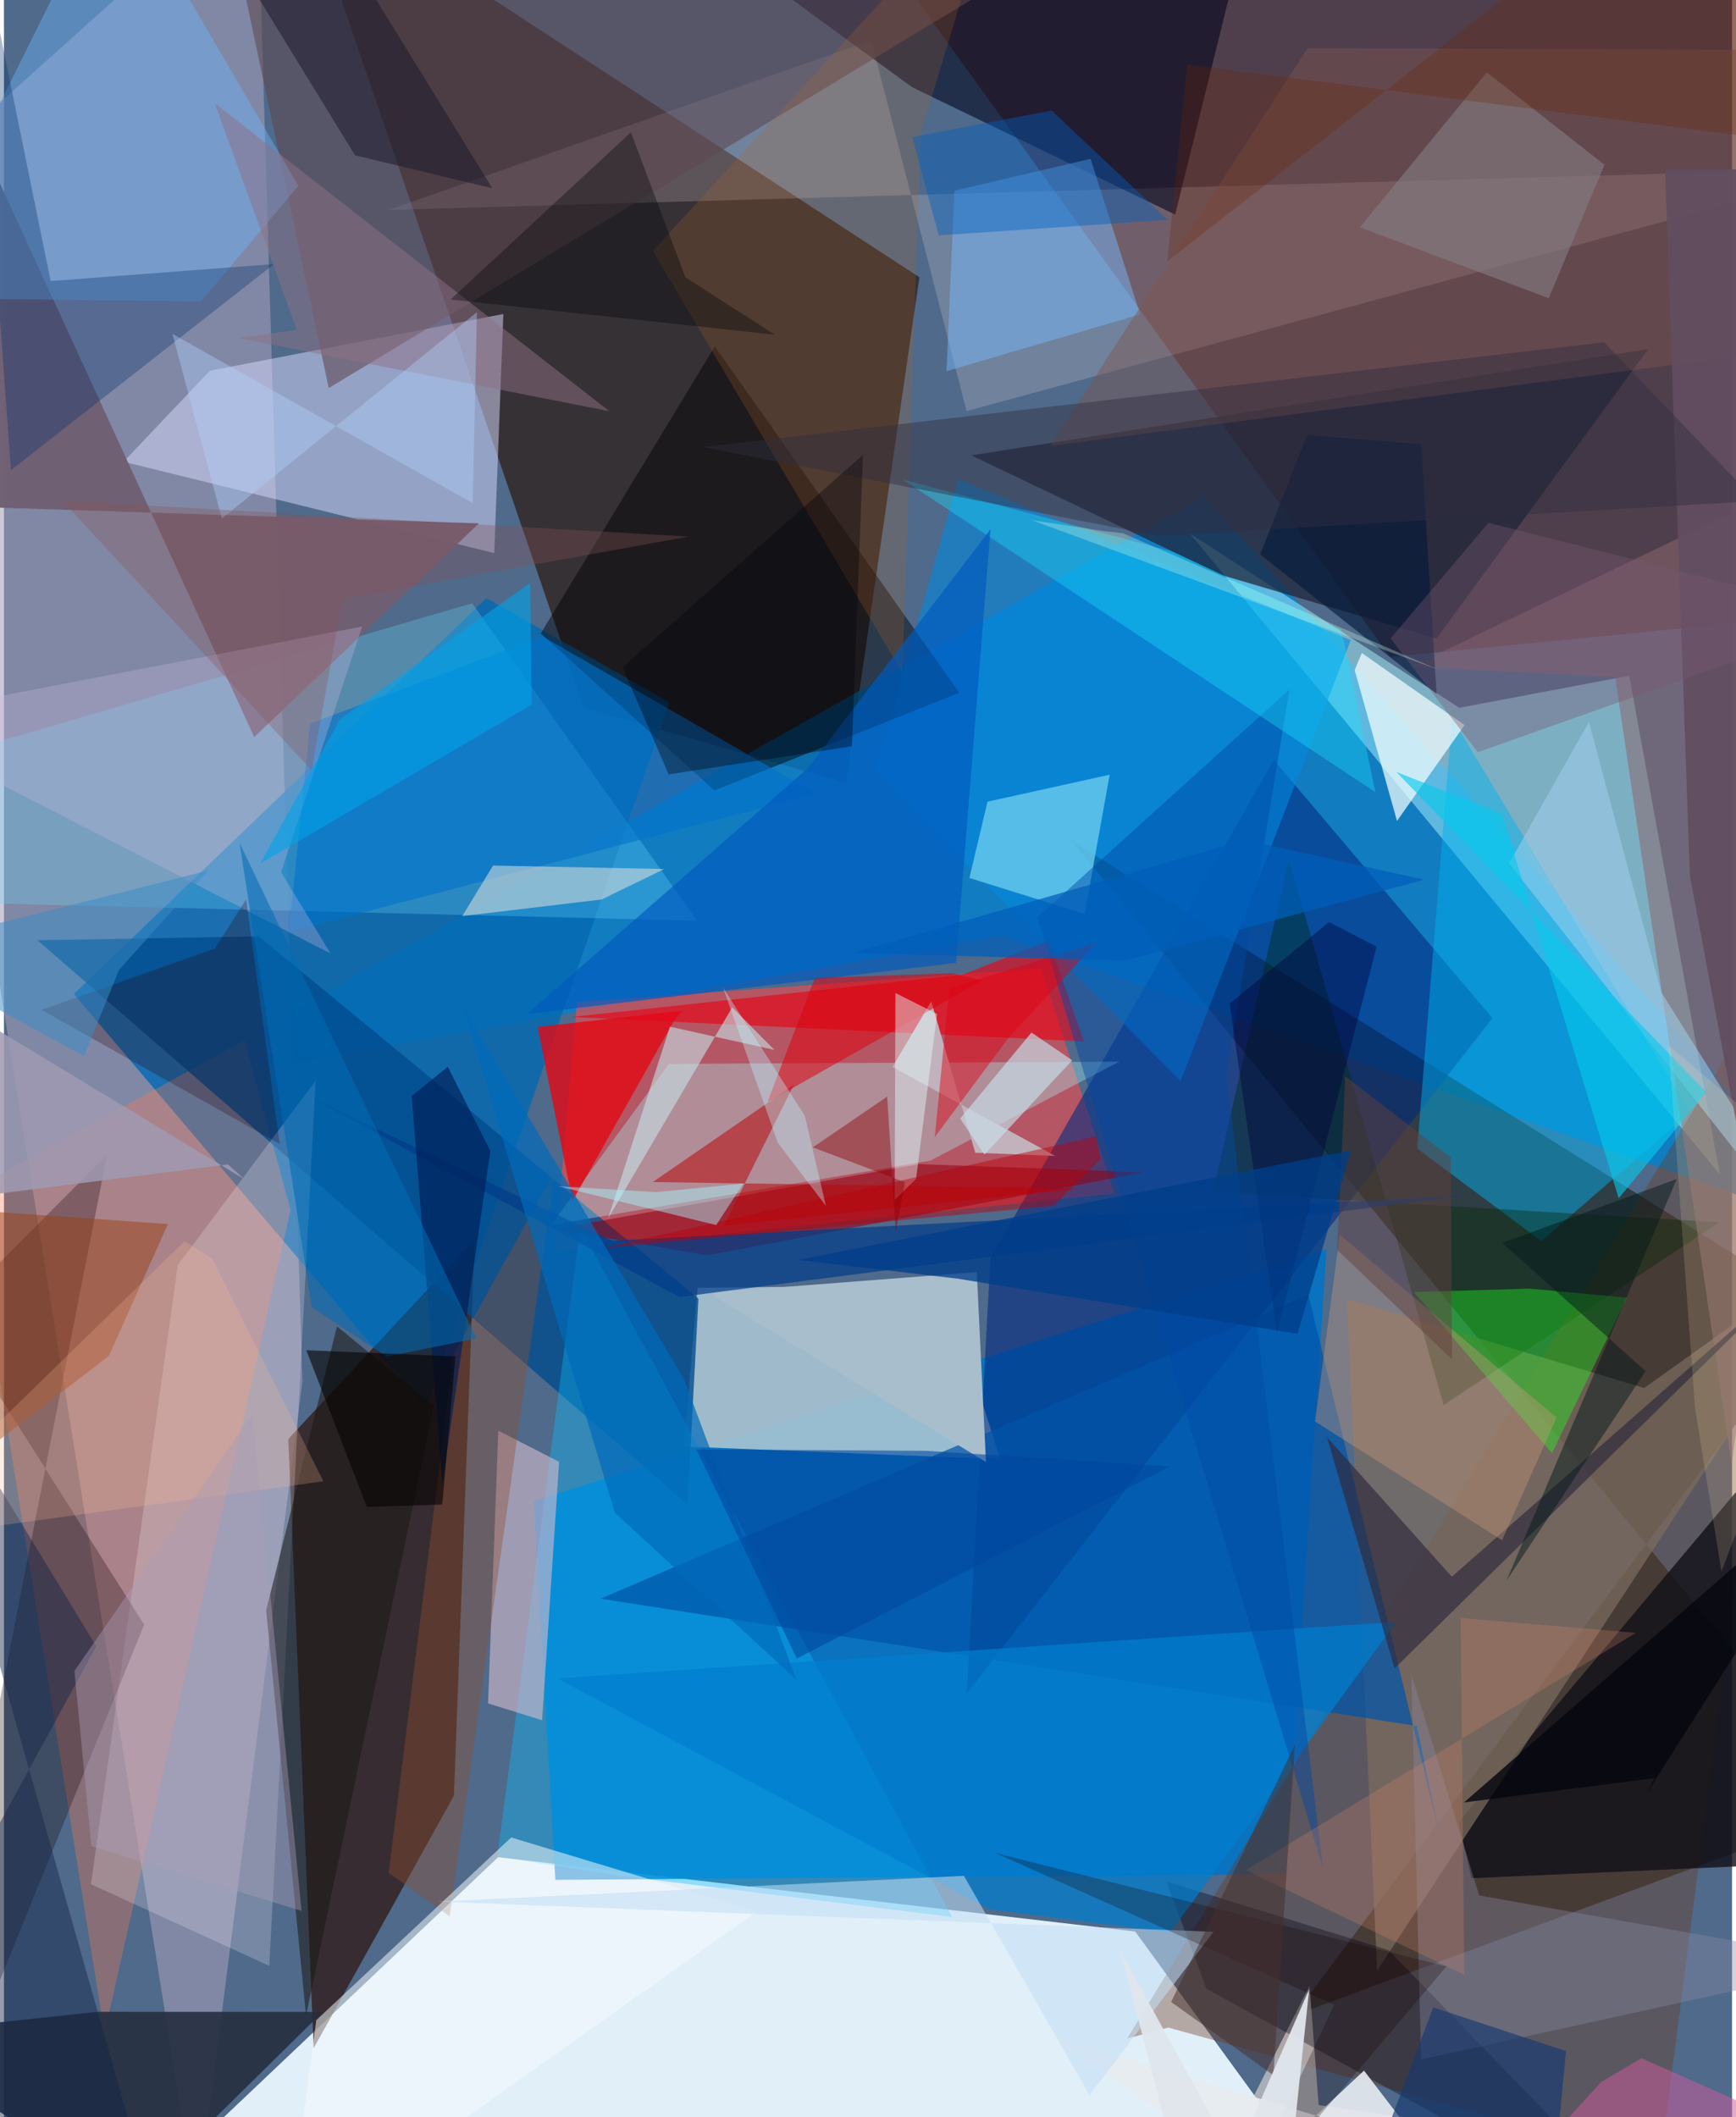 <svg xmlns="http://www.w3.org/2000/svg" width="228" height="278" viewBox="0 0 836 1024"><path fill="#4f6a8a" d="M0 0h836v1024H0z"/><path fill="#e6f3fc" fill-opacity=".969" d="M547.26 934.195L657.702 1086l-553.32-60.122 134.685-127.63z"/><path fill="#270d01" fill-opacity=".616" d="M142.055-62l300.803 196.07-35.43 244.596-126.952-36.384z"/><path fill="#0073c5" fill-opacity=".875" d="M266.758 909.214l-10.417-183.16L639.82 604.09l-19.933 302.444z"/><path fill="#0081d0" fill-opacity=".769" d="M580.57 239.94L73.577 526.34l408.289-73.908L898 598.777z"/><path fill="#501c17" fill-opacity=".533" d="M670.514 317.751L898 295.511 892.964-62 435.18-8.952z"/><path fill="#111201" fill-opacity=".506" d="M898 873.639L516.417 406.56l363.075 226.601-255.498 341.663z"/><path fill="#a7a0ba" fill-opacity=".565" d="M144.367 668.258L122.45-62-62 103.467 93.267 1068.79z"/><path fill="#f94a4b" fill-opacity=".604" d="M266.585 605.108l10.598-120.474 224.539-16.257 35.354 108.9z"/><path fill="#0468b2" fill-opacity=".816" d="M233.431 289.295L33.822 480.758l170.165 200.51 117.908-341.512z"/><path fill="#2b0c00" fill-opacity=".647" d="M227.738 599.129L217.69 868.505 149.832 990.62 137.55 696.006z"/><path fill="#a9c5d2" fill-opacity=".894" d="M328.938 699.622l6.64-76.798 119.795-1.167 26.582 84.112z"/><path fill="#aef8ff" fill-opacity=".49" d="M704.032 342.337l82.241-15.51 43.743 241.01-256.318-309.803z"/><path fill="#002880" fill-opacity=".573" d="M465.861 818.955l11.351-210.187 137.027-241.26 105.818 124.9z"/><path fill="#d4d7fb" fill-opacity=".518" d="M57.885 223.32l41.74-44.016 141.973-27.438-4.42 115.65z"/><path fill="#6c3921" fill-opacity=".388" d="M563.297 980.67l-19.93 5.297 337.215-552.75-79.392 613.21z"/><path fill="#ff7a4e" fill-opacity=".322" d="M48.625 983.42l-65.339-407.435 133.11-72.774 22.251 81.972z"/><path fill="#252e3f" fill-opacity=".898" d="M154.198 973.083l-108.916-.042L-62 984.5l125.85 77.56z"/><path fill="#1d2439" fill-opacity=".725" d="M693.047 308.818L795.43 168.866 467.992 220.25l121.258 57.93z"/><path fill="#004b8e" fill-opacity=".784" d="M330.705 727.667l5.273-99.546L123.312 452.9l-107.113 1.877z"/><path fill="#fee6eb" fill-opacity=".192" d="M465.671 198.84L898 81.292l-711.687 20.212 233.27-81.99z"/><path fill="#aaf6fc" fill-opacity=".345" d="M321.72 514.557l217.846-1.083-91.369 47.869-183.473 31.112z"/><path fill="#00b2ef" fill-opacity=".475" d="M683.696 555.529l60.042 44.748 72-62.318-115.212-190.644z"/><path fill="#121119" fill-opacity=".816" d="M703.737 881.324L898 650.105v249.976l-188.057 8.353z"/><path fill="#0389e1" fill-opacity=".584" d="M421.6 373.512l39.995-141.762 189.948 77.858-82.32 213.295z"/><path fill="#000003" fill-opacity=".467" d="M343.67 382.322l-83.996-75.92 84.21-138.856 118.245 167.52z"/><path fill="#7b6c5e" fill-opacity=".725" d="M898 596.788L664.273 953.182l-14.596-325.048 143.781 43.202z"/><path fill="#08bbff" fill-opacity=".373" d="M295.564 906.887l-56.888-8.99 40.142-303.962L458.71 927.196z"/><path fill="#00021c" fill-opacity=".569" d="M566.595 103.802L607.658-62l-230.1 59.068 61.833 45.141z"/><path fill="#6bdaff" fill-opacity=".286" d="M335.23 445.308l-365.584-8.95 24.516-76.74 232.353-67.843z"/><path fill="#0054a8" fill-opacity=".718" d="M631.045 626.305L288.646 773.227l394.916 61.58 10.705 51.716z"/><path fill="#f9eff7" fill-opacity=".231" d="M84.092 611.92l66.71-89.311-22.446 428.202-86.257-39.465z"/><path fill="#705f73" fill-opacity=".976" d="M229.815 253.125l-108.74 103.366L-62-41.914V243.6z"/><path fill="#e30813" fill-opacity=".792" d="M324.525 493.119l-49.474 87.796-16.89-84.242 69.922-7.866z"/><path fill="#e50719" fill-opacity=".647" d="M274.52 491.863L463.83 471.4l41.617-16.477 17.015 48.779z"/><path fill="#d2bace" fill-opacity=".608" d="M268.566 707.026l-8.224 124.993-26.147-8.146 4.963-131.918z"/><path fill="#150009" fill-opacity=".286" d="M49.912 558.494l-103.794 527.462L67.816 785.774l-95.01-149.967z"/><path fill="#5d474f" fill-opacity=".569" d="M104.06-62l53.054 249.698L517.753-30.201l-561.31-4.522z"/><path fill="#68cbec" fill-opacity=".8" d="M522.796 442.067l-55.74-17.43 8.749-36.896 59.11-13.04z"/><path fill="#f3fefe" fill-opacity=".718" d="M706.615 350.718l-32.7 46.344-20.476-72.947 3.452-8.278z"/><path fill="#6bb5fd" fill-opacity=".42" d="M53.607-62l88.808 151.83-46.963 55.938-144.174-1.575z"/><path fill="#efe3d9" fill-opacity=".565" d="M695.187 1026.488l-59.172-8.322-4.401-57.668L568.017 1086z"/><path fill="#77b8ff" fill-opacity=".471" d="M455.982 179.515l93.67-27.457-23.996-75.237-65.853 15.422z"/><path fill="#002703" fill-opacity=".369" d="M621.634 415.266l-36.708 161.297 244.902 14.62-133.369 88.397z"/><path fill="#910012" fill-opacity=".553" d="M551.6 566.966l-211.316 40.201-74-12.722 176.387-31.404z"/><path fill="#0071cc" fill-opacity=".6" d="M148.108 349.977L137.843 450.78l254.953-66.943-132.286-76.032z"/><path fill="#8b676d" fill-opacity=".537" d="M898 218.14L680.634 322.503l98.832 5 56.367 381.1z"/><path fill="#001" fill-opacity=".349" d="M581.743 961.901L808.178 1086 669.94 943.257l-107.658-33.313z"/><path fill="#914e2f" fill-opacity=".388" d="M217.43 654.927l-31.325 250.94 29.507 20.961 50.96-360.496z"/><path fill="#20ff1f" fill-opacity=".384" d="M785.113 627.607l-47.073-4.335-55.932 1.638 66.773 77.974z"/><path fill="#007ece" fill-opacity=".718" d="M267.826 811.801l405.763-27.39-109.47 150.385-87.789-11.486z"/><path fill="#1d1816" fill-opacity=".549" d="M146.14 974.947l-19.3-196.089 34.266-137.325 46.87 38.416z"/><path fill="#7e544e" fill-opacity=".439" d="M882.128 24.235L630.712 23.23l-124.51 192.45 347.975-45.325z"/><path fill="#b16625" fill-opacity=".224" d="M434.643 325.517l8.853-261.012L481.77-62 313.907 121.366z"/><path fill="#898aa4" fill-opacity=".373" d="M898 949.54l-184.364-32.78-32.78-106.872 4.727 186.197z"/><path fill="#2f293b" fill-opacity=".663" d="M700.438 762.607l-60.42-67.518 32.727 111.832 192.93-189.589z"/><path fill="#cabcdf" fill-opacity=".302" d="M157.999 461.174L-62 348.204l235.303-45.186-39.255 118.846z"/><path fill="#002f6c" fill-opacity=".329" d="M22.58 135.95L-17.748-62 3.415 227.38l127.247-99.667z"/><path fill="#003b88" fill-opacity=".698" d="M326.668 627.344l378.834-49.032-411.338 21.79-144.588-68.662z"/><path fill="#e8ebf0" fill-opacity=".91" d="M506.266 984.467l180.319 54.439-28.64-37.446-53.694 50.288z"/><path fill="#eee8dd" fill-opacity=".506" d="M236.623 418.638l82.809 1.688-30.366 14.739-67.332 8.017z"/><path fill="#c2b2bb" d="M448.598 484.29l21.281 73.256 38.659 1.537-78.702-43.042z"/><path fill="#cd9a79" fill-opacity=".373" d="M751.1 685.623L646.223 597.14l-11.949 90.372 90.482 57.463z"/><path fill="#b4090a" fill-opacity=".537" d="M520.324 574.859l-206.448-3.153 68.206-46.957-33.84 68.045z"/><path fill="#9a4218" fill-opacity=".494" d="M50.73 655.828l28.58-63.807L-62 582.056v160.167z"/><path fill="#0049a4" fill-opacity=".459" d="M499.883 443.778l121.955-110.27-30.472 186.546 46.859 383.99z"/><path fill="#a8becc" d="M342.438 626.186l132.625 80.942-4.431-91.856-124.409 9.588z"/><path fill="#c6e3ea" fill-opacity=".584" d="M352.308 487.236l-60.067 102.095 29.944-92.762 50.558 11.242z"/><path fill="#f4fafd" fill-opacity=".522" d="M151.115 977.07l94.246-88.351 118.747 35.846L136.52 1086z"/><path fill="#19e2ff" fill-opacity=".369" d="M565.364 266.836l-130.608-34.963 228.7 151.256-16.462-78.652z"/><path fill="#c3dff6" fill-opacity=".549" d="M525.174 1013.369l59.97-79.019-375.177-14.608 254.44-12.462z"/><path fill="#2e000b" fill-opacity=".263" d="M117.142 435.035L133.4 553.327 18.194 488.44l83.813-29.632z"/><path fill="#a3d0ec" fill-opacity=".525" d="M766.755 349.23l34.968 130.578L898 633.36 728.14 417.554z"/><path fill="#0060bf" fill-opacity=".424" d="M452.167 113.842l110.82-7.505-56.167-52.873-67.426 12.832z"/><path fill="#8e7186" fill-opacity=".502" d="M102.026 49.996l190.88 148.912-179.992-35.49 28.79-3.84z"/><path fill="#102347" fill-opacity=".439" d="M-47.624 644.738L77.366 1086-62 991.504 44.667 796.227z"/><path fill="#005bbe" fill-opacity=".678" d="M477.274 255.945l-16.71 209.758-207.515 24.74 135.877-118.904z"/><path fill="#837c83" fill-opacity=".604" d="M774.297 79.705l-56.92-44.7-61.44 74.904 91.4 34.345z"/><path fill="#dc040f" fill-opacity=".545" d="M369.302 533.17l103.89-58.854-14.339-3.63-66.551 2.308z"/><path fill="#1d1b2c" fill-opacity=".557" d="M169.835 75.129l66.447 15.934-70.595-114.505-72.082-25.665z"/><path fill="#e1896e" fill-opacity=".251" d="M600.748 904.56l105.69 50.544-1.716-172.543 84.77 7.173z"/><path fill="#001d57" fill-opacity=".659" d="M235.3 556.631l-20.589-40.656-17.453 14.093 14.84 187.604z"/><path fill="#006aba" fill-opacity=".698" d="M221.961 486.587l107.18 180.826 54.18 145-87.765-80.727z"/><path fill="#a09ab2" fill-opacity=".859" d="M116.146 570.272l-7.702-7.057L-62 584.87V462.524z"/><path fill="#624d60" fill-opacity=".937" d="M803.613 81.88l11.965 341.567 35.455 188.922-7.874-530.447z"/><path fill="#000809" fill-opacity=".361" d="M303.279 64.009l-87.223 80.857 156.909 17.033-43.304-27.793z"/><path fill="#e4ffff" fill-opacity=".435" d="M451.423 490.437l-20.15-10.156-.374 100.054 10.349-10.132z"/><path fill="#00191b" fill-opacity=".475" d="M794.202 663.165L726.846 764.56l82.396-194.299-84.424 30.923z"/><path fill="#b8020b" fill-opacity=".455" d="M530.532 560.606l-22.66 22.624-218.256 20.448 238.778-54.081z"/><path fill="#001838" fill-opacity=".608" d="M685.616 214.878l7.44 120.771-85.32-67.48 22.628-57.744z"/><path fill="#163a71" fill-opacity=".651" d="M747.834 1074.259L648.095 1086l43.336-115.09 64.257 21.122z"/><path fill="#00a3e8" fill-opacity=".604" d="M255.33 340.794l-131.451 76.961 38.763-69.96 91.957-65.958z"/><path fill="#006bb5" fill-opacity=".561" d="M113.953 407.625l114.659 239.756-43.47 8.73-36.237-23.929z"/><path fill="#ffbe93" fill-opacity=".224" d="M154.522 716.441L-62 746.016 87.363 600.31l13.411 8.464z"/><path fill="#05c9eb" fill-opacity=".616" d="M823.493 528.193l-149.978-154.88 51.189 20.312 56.451 185.97z"/><path fill="#c6dee8" fill-opacity=".671" d="M462.585 541.053l34.495-41.665 19.705 13.42-42.414 45.604z"/><path fill="#1a0201" fill-opacity=".259" d="M697.86 951.069l-102.25 120.387 47.9-101.777-163.863-73.459z"/><path fill="#302e3f" fill-opacity=".431" d="M338.158 216.23l435.947-50.673 73.49 76.778-289.169 16.834z"/><path fill="#00000c" fill-opacity=".365" d="M415.57 220.028l-5.34 140.907-88.685 13.618-22.295-51.83z"/><path fill="#dc0314" fill-opacity=".467" d="M528.728 455.743l-71.4 22.258-7.015 71.963 35.365-47.645z"/><path fill="#a7f8fe" fill-opacity=".451" d="M344.562 592.53l-76.318-18.765 47.39 2.835 42.067-4.171z"/><path fill="#cc5a9b" fill-opacity=".522" d="M898 1042.385L700.502 1086l72.206-79.023 19.48-11.488z"/><path fill="#040301" fill-opacity=".58" d="M146.288 653.083l72.113 2.93-6.373 71.687-36.47 1.155z"/><path fill="#00003c" fill-opacity=".408" d="M664.044 457.852l-48.23 186.577-22.875-159.08 48.117-39.354z"/><path fill="#a99bb5" fill-opacity=".42" d="M34.085 808.181l86.09-124.32 23.788 240.382L42.3 892.895z"/><path fill="#462f2e" fill-opacity=".518" d="M626.192 1012.382l-61.545-44.11L624.542 843.8 614.1 1004.085z"/><path fill="#b3d5ff" fill-opacity=".388" d="M228.808 150.968l-2.043 92.394-145.286-81.906 23.934 89.343z"/><path fill="#64403d" fill-opacity=".486" d="M644.97 604.474l3.942-83.852 51.003 39.274.622 97.634z"/><path fill="#dfe5ec" fill-opacity=".953" d="M540.163 943.72l78.2 142.28 13.073-123.842L577.226 1086z"/><path fill="#003e8a" fill-opacity=".769" d="M384.286 609.398l267.377-53.01-25.86 88.744-164.466-26.689z"/><path fill="#fee8a8" fill-opacity=".157" d="M818.078 680.997l12.796 79.135L898 584.054l-92.703-78.377z"/><path fill="#00479f" fill-opacity=".592" d="M446.036 701.717l118.091 7.56L383.56 802.17l-48.62-101.153z"/><path fill="#885557" fill-opacity=".325" d="M148.822 372.594L28.237 242.124l302.942 17.413-167.425 30.246z"/><path fill="#3a8cc6" fill-opacity=".514" d="M55.657 469.102l-16.92 41.756-93.672-51.106 153.831-38.778z"/><path fill="#775773" fill-opacity=".38" d="M898 298.311l-179.845-45.45-47.321 55.891 42.144 55.072z"/><path fill="#cdf8e7" fill-opacity=".314" d="M497.303 251.607l196.706 72.352-152.694-66.042-8.599-.975z"/><path fill="#06080f" fill-opacity=".82" d="M706.335 871.774L898 704.53 794.838 867.26l3.763-7.238z"/><path fill="#bef5ff" fill-opacity=".369" d="M374.392 552.736L347.837 477.6l39.568 61.98 10.24 43.661z"/><path fill="#005fb9" fill-opacity=".733" d="M542.432 464.638l-131.847-3.751L600.62 406.28l86.3 19.188z"/><path fill="#8c0105" fill-opacity=".435" d="M431.407 595.958l-4.128-65.586-35.976 24.57 44.573 16.875z"/><path fill="#6e2403" fill-opacity=".267" d="M572.324 31.224l312.244 39.993L803.832-62 562.799 126.416z"/></svg>